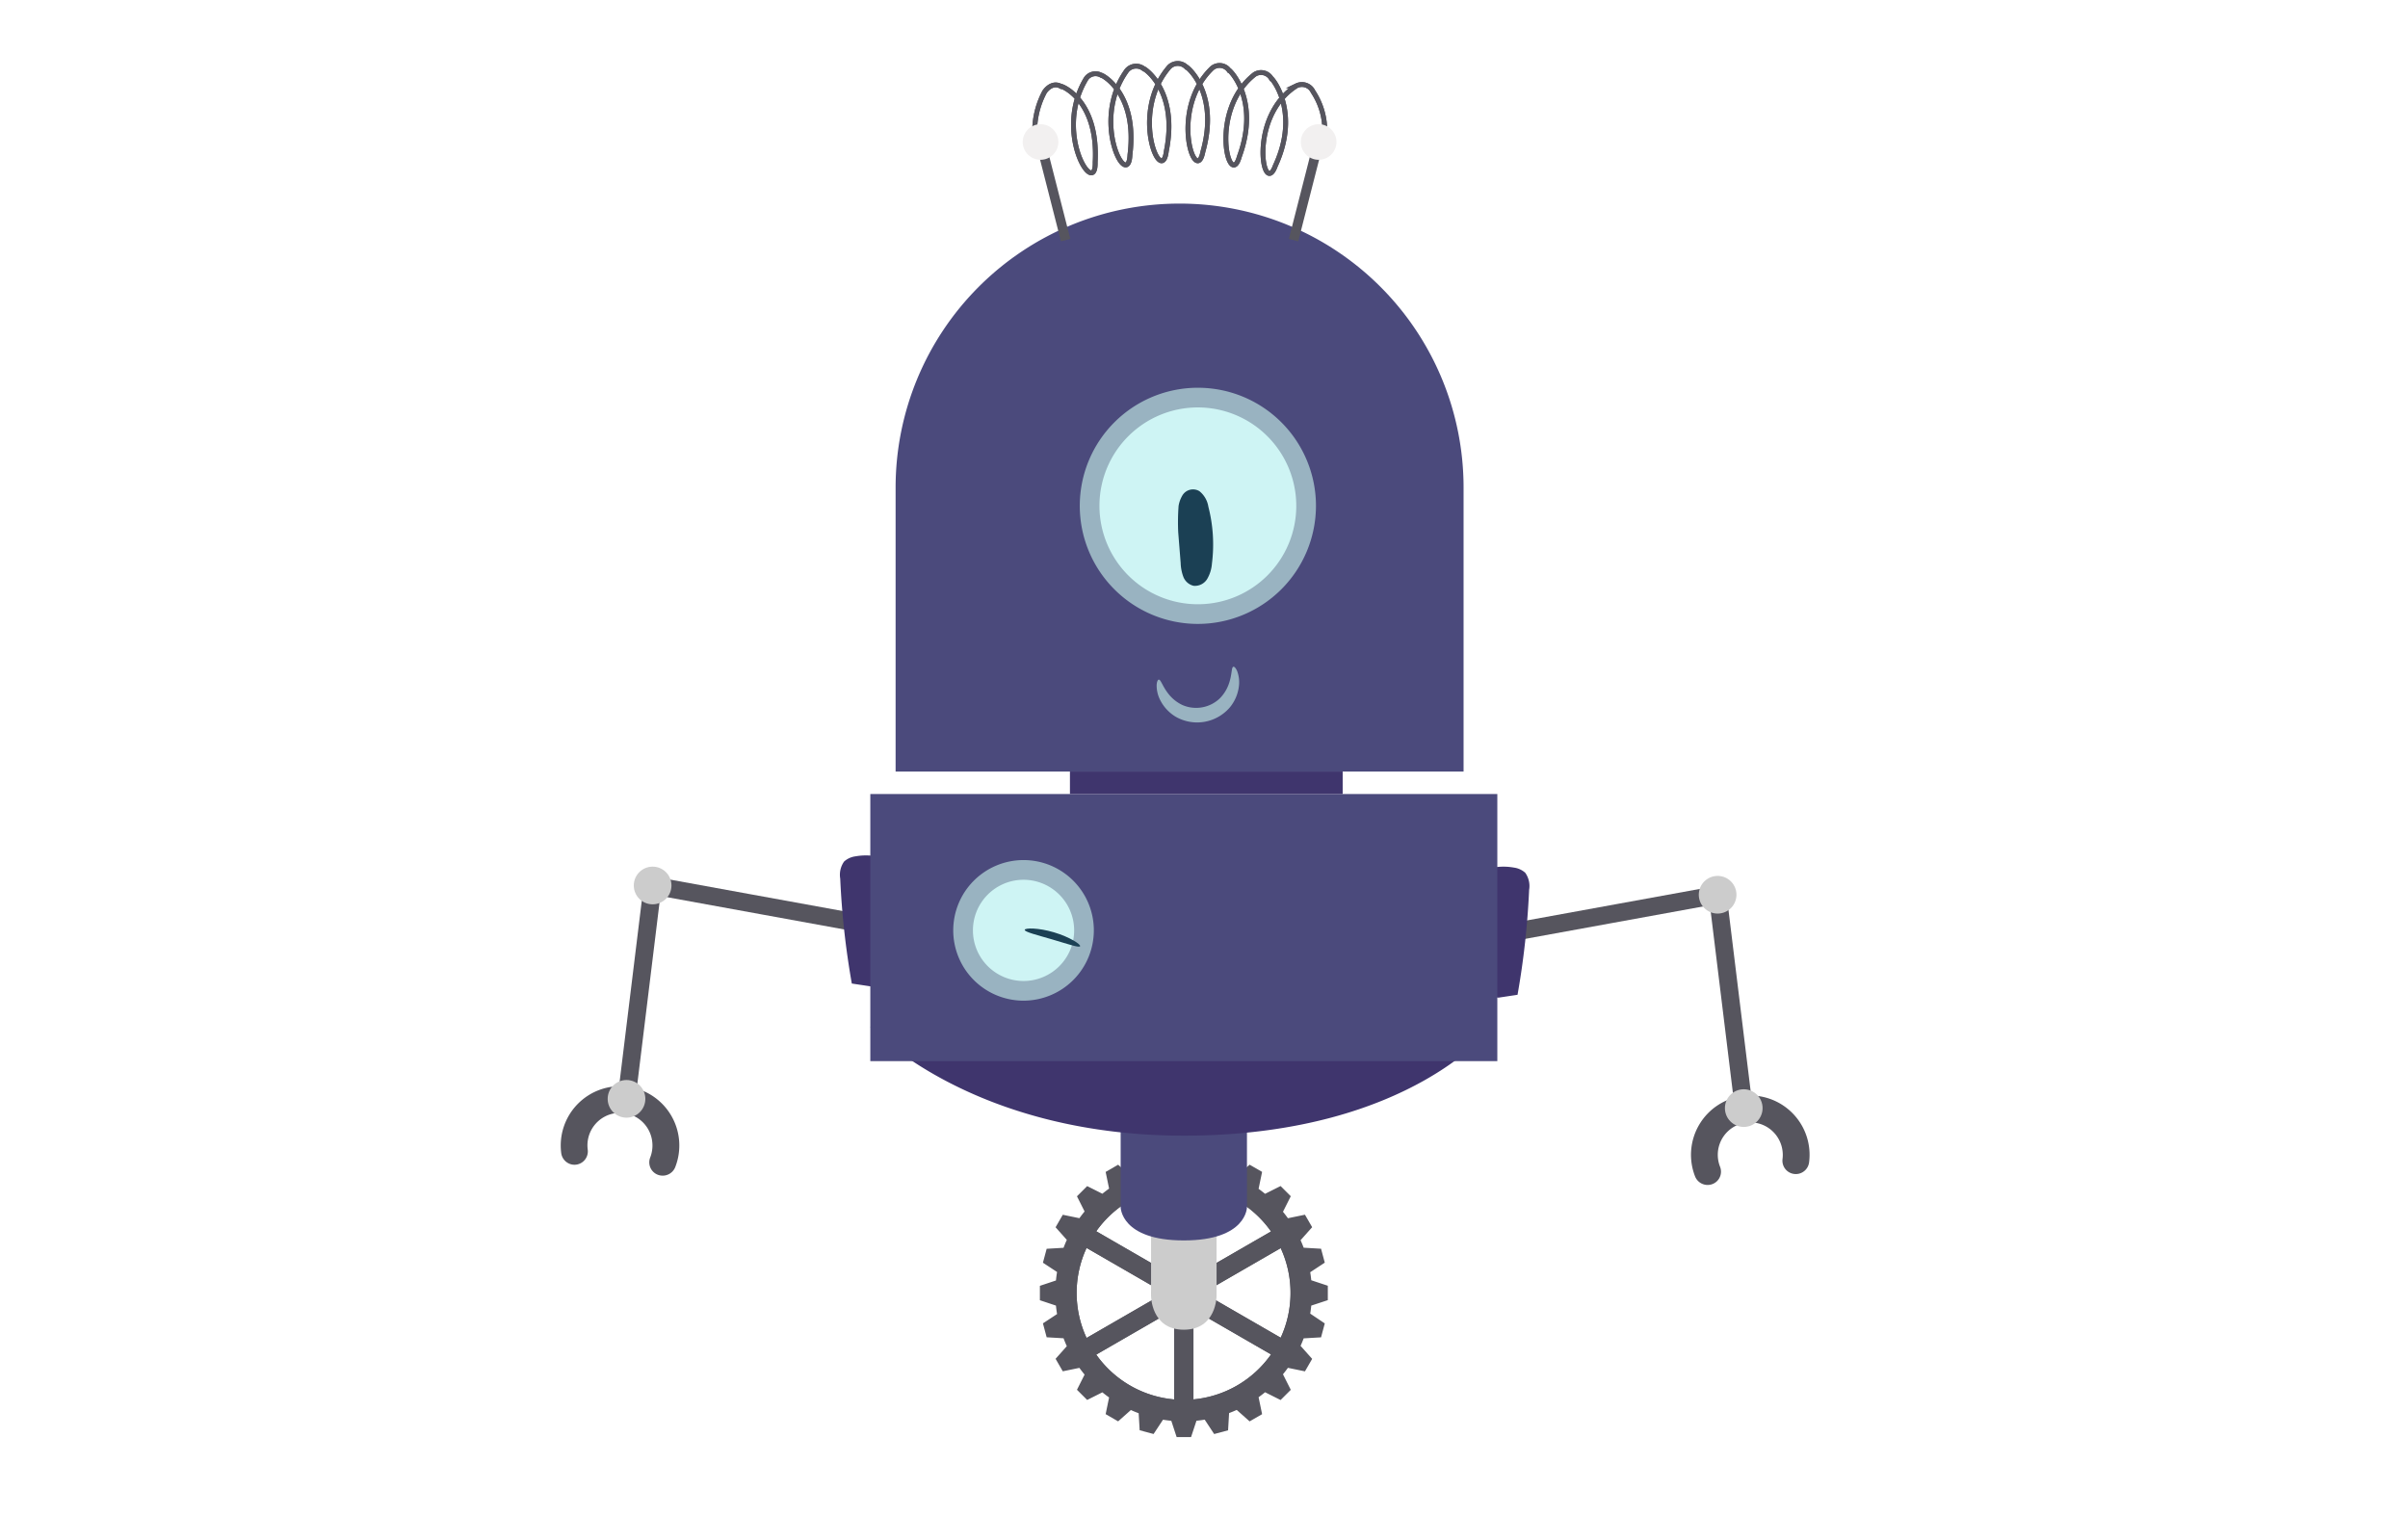 <svg class="wholerobot" viewBox="0 0 270 170">
  <ellipse cx="133" cy="160" rx="25" ry="3" fill="url('#myGradient')" />
  <g class="cog">
    <path fill="#56555e" d="M148.883 145.788v-1.616l-1.856-.615c-.029-.3-.069-.6-.117-.9l1.632-1.074-.418-1.561-1.948-.114q-.161-.429-.348-.843l1.3-1.457-.808-1.4-1.91.394q-.267-.37-.555-.724l.875-1.743-1.143-1.143-1.739.873q-.354-.291-.727-.559l.393-1.9-1.4-.808-1.446 1.286q-.42-.192-.855-.355l-.113-1.931-1.561-.419-1.061 1.613c-.305-.05-.612-.092-.922-.123l-.607-1.831h-1.617l-.6 1.826q-.47.045-.929.12l-1.056-1.6-1.561.419-.112 1.91c-.3.111-.588.23-.874.36l-1.428-1.27-1.4.808.386 1.869q-.387.278-.753.577l-1.706-.856-1.143 1.143.854 1.7q-.3.367-.581.755l-1.863-.384-.808 1.4 1.26 1.417q-.2.435-.367.886l-1.893.111-.419 1.561 1.585 1.043q-.078.469-.125.95l-1.8.6v1.616l1.8.6q.047.48.125.95l-1.585 1.043.419 1.561 1.893.111q.169.45.367.886l-1.26 1.417.808 1.4 1.863-.384q.279.387.581.755l-.854 1.7 1.143 1.142 1.706-.855q.366.3.753.576l-.386 1.87 1.4.808 1.428-1.27c.286.13.578.249.874.36l.112 1.91 1.561.418 1.056-1.6q.459.073.929.119l.6 1.826h1.617l.607-1.831c.31-.03.617-.072.922-.122l1.061 1.612 1.561-.418.113-1.931q.435-.165.855-.355l1.446 1.286 1.4-.808-.393-1.9q.372-.269.727-.559l1.739.872 1.143-1.142-.875-1.743q.288-.353.555-.724l1.91.394.808-1.4-1.3-1.457c.125-.276.241-.558.348-.843l1.948-.114.418-1.561-1.632-1.098c.048-.3.088-.6.117-.9zm-15.067-12.744a11.975 11.975 0 018.7 5.043l-7.352 4.245a3.59 3.59 0 00-1.348-.78zm-7.139 1.577a11.916 11.916 0 014.98-1.581v8.512a3.6 3.6 0 00-1.349.78l-3.02-1.744-4.37-2.523a12.059 12.059 0 013.759-3.444zm-4.842 15.407a11.982 11.982 0 010-10.095l7.394 4.269a3.567 3.567 0 000 1.557zm9.822 6.893a11.974 11.974 0 01-8.739-5.026l7.39-4.266a3.586 3.586 0 001.349.779zm1.079-10.071a1.87 1.87 0 111.87-1.87 1.869 1.869 0 01-1.87 1.87zm1.08 10.067v-8.509a3.574 3.574 0 001.348-.779l7.352 4.244a11.976 11.976 0 01-8.7 5.044zM143.6 150l-7.351-4.244a3.567 3.567 0 000-1.557l7.351-4.245a11.979 11.979 0 010 10.046z" />
    <path fill="#56555e" d="M132.736 132a12.977 12.977 0 1012.977 12.977A12.976 12.976 0 00132.736 132zm-6.059 2.618a11.916 11.916 0 014.98-1.581v8.512a3.6 3.6 0 00-1.349.78l-3.02-1.744-4.37-2.523a12.059 12.059 0 013.759-3.441zm-5.957 10.362a11.93 11.93 0 011.115-5.047l7.394 4.269a3.567 3.567 0 000 1.557l-7.394 4.269a11.935 11.935 0 01-1.115-5.048zm10.937 11.941a11.974 11.974 0 01-8.739-5.026l7.39-4.266a3.586 3.586 0 001.349.779zm-.79-11.941a1.87 1.87 0 111.869 1.87 1.869 1.869 0 01-1.869-1.87zm2.949 11.937v-8.509a3.574 3.574 0 001.348-.779l7.352 4.244a11.976 11.976 0 01-8.7 5.044zM144.7 144.98a11.927 11.927 0 01-1.1 5.02l-7.351-4.244a3.567 3.567 0 000-1.557l7.351-4.245a11.933 11.933 0 011.1 5.026zm-9.535-2.648a3.59 3.59 0 00-1.348-.78v-8.508a11.975 11.975 0 018.7 5.043z" />
  </g>
  <g class="robot">
    <g class="rightArm">
      <g class="rightForearm">
        <path fill="#56555e" stroke="#56555e" stroke-miterlimit="10" d="M73.361 130a4.182 4.182 0 00.269-2.031 4.144 4.144 0 10-8.224 1.023A1 1 0 0164.3 130.1h0a1.007 1.007 0 01-.876-.865 6.148 6.148 0 1111.823 1.452 1.01 1.01 0 01-1.063.633h0a.989.989 0 01-.823-1.32z" />
        <path fill="#56555e" stroke="#56555e" stroke-miterlimit="10" stroke-width="2" d="M73.177 99.291l-2.929 23.925" />
        <circle cx="70.248" cy="123.216" r="2.112" fill="#ccc" />
      </g>
      <path fill="#56555e" stroke="#56555e" stroke-miterlimit="10" stroke-width="2" d="M96.202 103.486l-23.025-4.195" />
      <circle cx="73.177" cy="99.291" r="2.112" fill="#ccc" />
    </g>
    <g class="leftArm">
      <g class="leftForearm">
        <path fill="#56555e" stroke="#56555e" stroke-miterlimit="10" d="M192.406 131.033a4.18 4.18 0 01-.269-2.031 4.144 4.144 0 018.227-.011 4.064 4.064 0 010 1.034 1 1 0 001.111 1.118h0a1 1 0 00.875-.865 6.148 6.148 0 10-11.823 1.452 1.012 1.012 0 001.064.634h0a.99.99 0 00.815-1.331z" />
        <path fill="#56555e" stroke="#56555e" stroke-miterlimit="10" stroke-width="2" d="M192.591 100.329l2.929 23.925" />
        <circle cx="195.52" cy="124.254" r="2.112" fill="#ccc" />
      </g>
      <path fill="#56555e" stroke="#56555e" stroke-miterlimit="10" stroke-width="2" d="M169.565 104.524l23.026-4.195" />
      <circle cx="192.591" cy="100.329" r="2.112" fill="#ccc" />
    </g>

    <g class="body">
      <path fill="#ccc" d="M136.409 145.323s0 3.78-3.673 3.78-3.672-3.78-3.672-3.78v-19.054h7.345z" />
      <path fill="#4b4a7c" d="M139.817 135.366s0 3.725-7.081 3.725-7.08-3.725-7.08-3.725v-11.791h14.161z" />
      <path fill="#3f356d" d="M97.585 115.2s11.506 12.454 36.1 12.138 33.573-12.138 33.573-12.138zM167.759 97.231a6.619 6.619 0 012 .055 2.358 2.358 0 011.261.58 2.562 2.562 0 01.436 1.909 90.507 90.507 0 01-1.3 11.772l-2.045.309a.459.459 0 01-.294-.022c-.139-.079-.153-.268-.151-.428q.078-7 .158-14M97.908 95.97a6.619 6.619 0 00-2 .055 2.362 2.362 0 00-1.261.58 2.562 2.562 0 00-.436 1.909 90.507 90.507 0 001.3 11.772l2.045.308a.446.446 0 00.294-.021c.139-.079.154-.269.152-.428l-.158-14" />
      <path fill="#4b4a7c" d="M97.585 89.034h70.304v29.95H97.585z" />
      <path fill="#3f356d" d="M119.968 86.512h30.581v2.522h-30.581z" />
      <path fill="#4b4a7c" d="M164.105 86.512h-63.684V54.671a31.842 31.842 0 0131.842-31.842 31.842 31.842 0 0131.842 31.842z" />
    </g>
    <g class="face">
      <g class="eye">
        <circle cx="134.313" cy="56.72" r="12.138" fill="#cef4f4" />
        <path fill="#99b3c1" d="M134.313 69.961a13.241 13.241 0 1113.241-13.241 13.255 13.255 0 01-13.241 13.241zm0-24.276a11.035 11.035 0 1011.034 11.035 11.046 11.046 0 00-11.034-11.035z" />
        <path class="pupil" fill="#1b4054" d="M132.151 56.72a24.615 24.615 0 00-.041 2.975l.273 3.431a4.833 4.833 0 00.3 1.55 1.639 1.639 0 001.141 1.009 1.609 1.609 0 001.538-.771 3.99 3.99 0 00.528-1.726 16.976 16.976 0 00-.4-6.368 2.777 2.777 0 00-1.006-1.745 1.39 1.39 0 00-1.945.545 3.353 3.353 0 00-.388 1.1z" />
      </g>
      <path class="smile" fill="#99b3c1" d="M138.29 74.765c.1-.031.279.132.433.5a3.551 3.551 0 01.19 1.692 4.576 4.576 0 01-1.033 2.385 4.834 4.834 0 01-6.021 1.046 4.58 4.58 0 01-1.776-1.9 3.532 3.532 0 01-.392-1.656c.019-.4.13-.615.236-.621.245-.018.414.776 1.141 1.662a4.33 4.33 0 001.5 1.177 3.847 3.847 0 004.193-.729 4.331 4.331 0 001.016-1.614c.386-1.072.277-1.877.513-1.942z" />
    </g>
    <g class="dial">
      <circle cx="115.397" cy="104.325" r="6.778" fill="#cef4f4" />
      <path fill="#99b3c1" d="M114.766 112.206a7.882 7.882 0 117.882-7.881 7.89 7.89 0 01-7.882 7.881zm0-13.556a5.675 5.675 0 105.675 5.675 5.682 5.682 0 00-5.675-5.675z" />
      <path class="dialhand" fill="#1b4054" d="M121.107 106.1c-.1.208-1.463-.274-3.148-.766s-3.086-.835-3.061-1.067 1.529-.245 3.293.28 3.018 1.358 2.916 1.553z" />
    </g>
    <g class="spring">
      <path fill="none" stroke="#56555e" stroke-miterlimit="10" stroke-width=".543" d="M116.088 15.923a9.419 9.419 0 011.025-5.6c-.006 0 .754-1.212 1.823-.652.074-.073 4.242 1.522 3.863 8.515.1 4.113-4.748-3.182-1.023-9.355a1.282 1.282 0 011.688-.4c.077-.063 4.1 1.994 3.236 8.917-.184 4.107-4.488-3.7-.36-9.433a1.36 1.36 0 011.87-.226c.081-.053 3.931 2.461 2.567 9.254-.482 4.068-4.19-4.209.329-9.435A1.356 1.356 0 01133 7.5c.083-.044 3.733 2.906 1.877 9.512-.777 3.988-3.862-4.682 1.023-9.361a1.309 1.309 0 011.89.212c.086-.035 3.513 3.329 1.176 9.69-1.069 3.888-3.512-5.108 1.7-9.2a1.33 1.33 0 011.873.433c.087-.025 3.267 3.728.466 9.788-1.352 3.745-3.137-5.5 2.375-8.959a1.375 1.375 0 011.842.653 7.9 7.9 0 011.161 5.958" />
      <path class="electricity" style="filter: url(#glow)" fill="none" stroke="#56555e" stroke-miterlimit="10" stroke-width=".543" d="M116.088 15.923a9.419 9.419 0 011.025-5.6c-.006 0 .754-1.212 1.823-.652.074-.073 4.242 1.522 3.863 8.515.1 4.113-4.748-3.182-1.023-9.355a1.282 1.282 0 011.688-.4c.077-.063 4.1 1.994 3.236 8.917-.184 4.107-4.488-3.7-.36-9.433a1.36 1.36 0 011.87-.226c.081-.053 3.931 2.461 2.567 9.254-.482 4.068-4.19-4.209.329-9.435A1.356 1.356 0 01133 7.5c.083-.044 3.733 2.906 1.877 9.512-.777 3.988-3.862-4.682 1.023-9.361a1.309 1.309 0 011.89.212c.086-.035 3.513 3.329 1.176 9.69-1.069 3.888-3.512-5.108 1.7-9.2a1.33 1.33 0 011.873.433c.087-.025 3.267 3.728.466 9.788-1.352 3.745-3.137-5.5 2.375-8.959a1.375 1.375 0 011.842.653 7.9 7.9 0 011.161 5.958" />
      <path fill="none" stroke="#56555e" stroke-miterlimit="10" stroke-width="1.086" d="M119.485 26.927l-2.551-9.984" />
      <circle cx="116.673" cy="15.923" r="1.997" fill="#f2f0f0" />
      <g>
        <path fill="none" stroke="#56555e" stroke-miterlimit="10" stroke-width="1.086" d="M145.042 26.927l2.551-9.984" />
        <circle cx="147.854" cy="15.923" r="1.997" fill="#f2f0f0" />
      </g>
    </g>
  </g>
</svg>